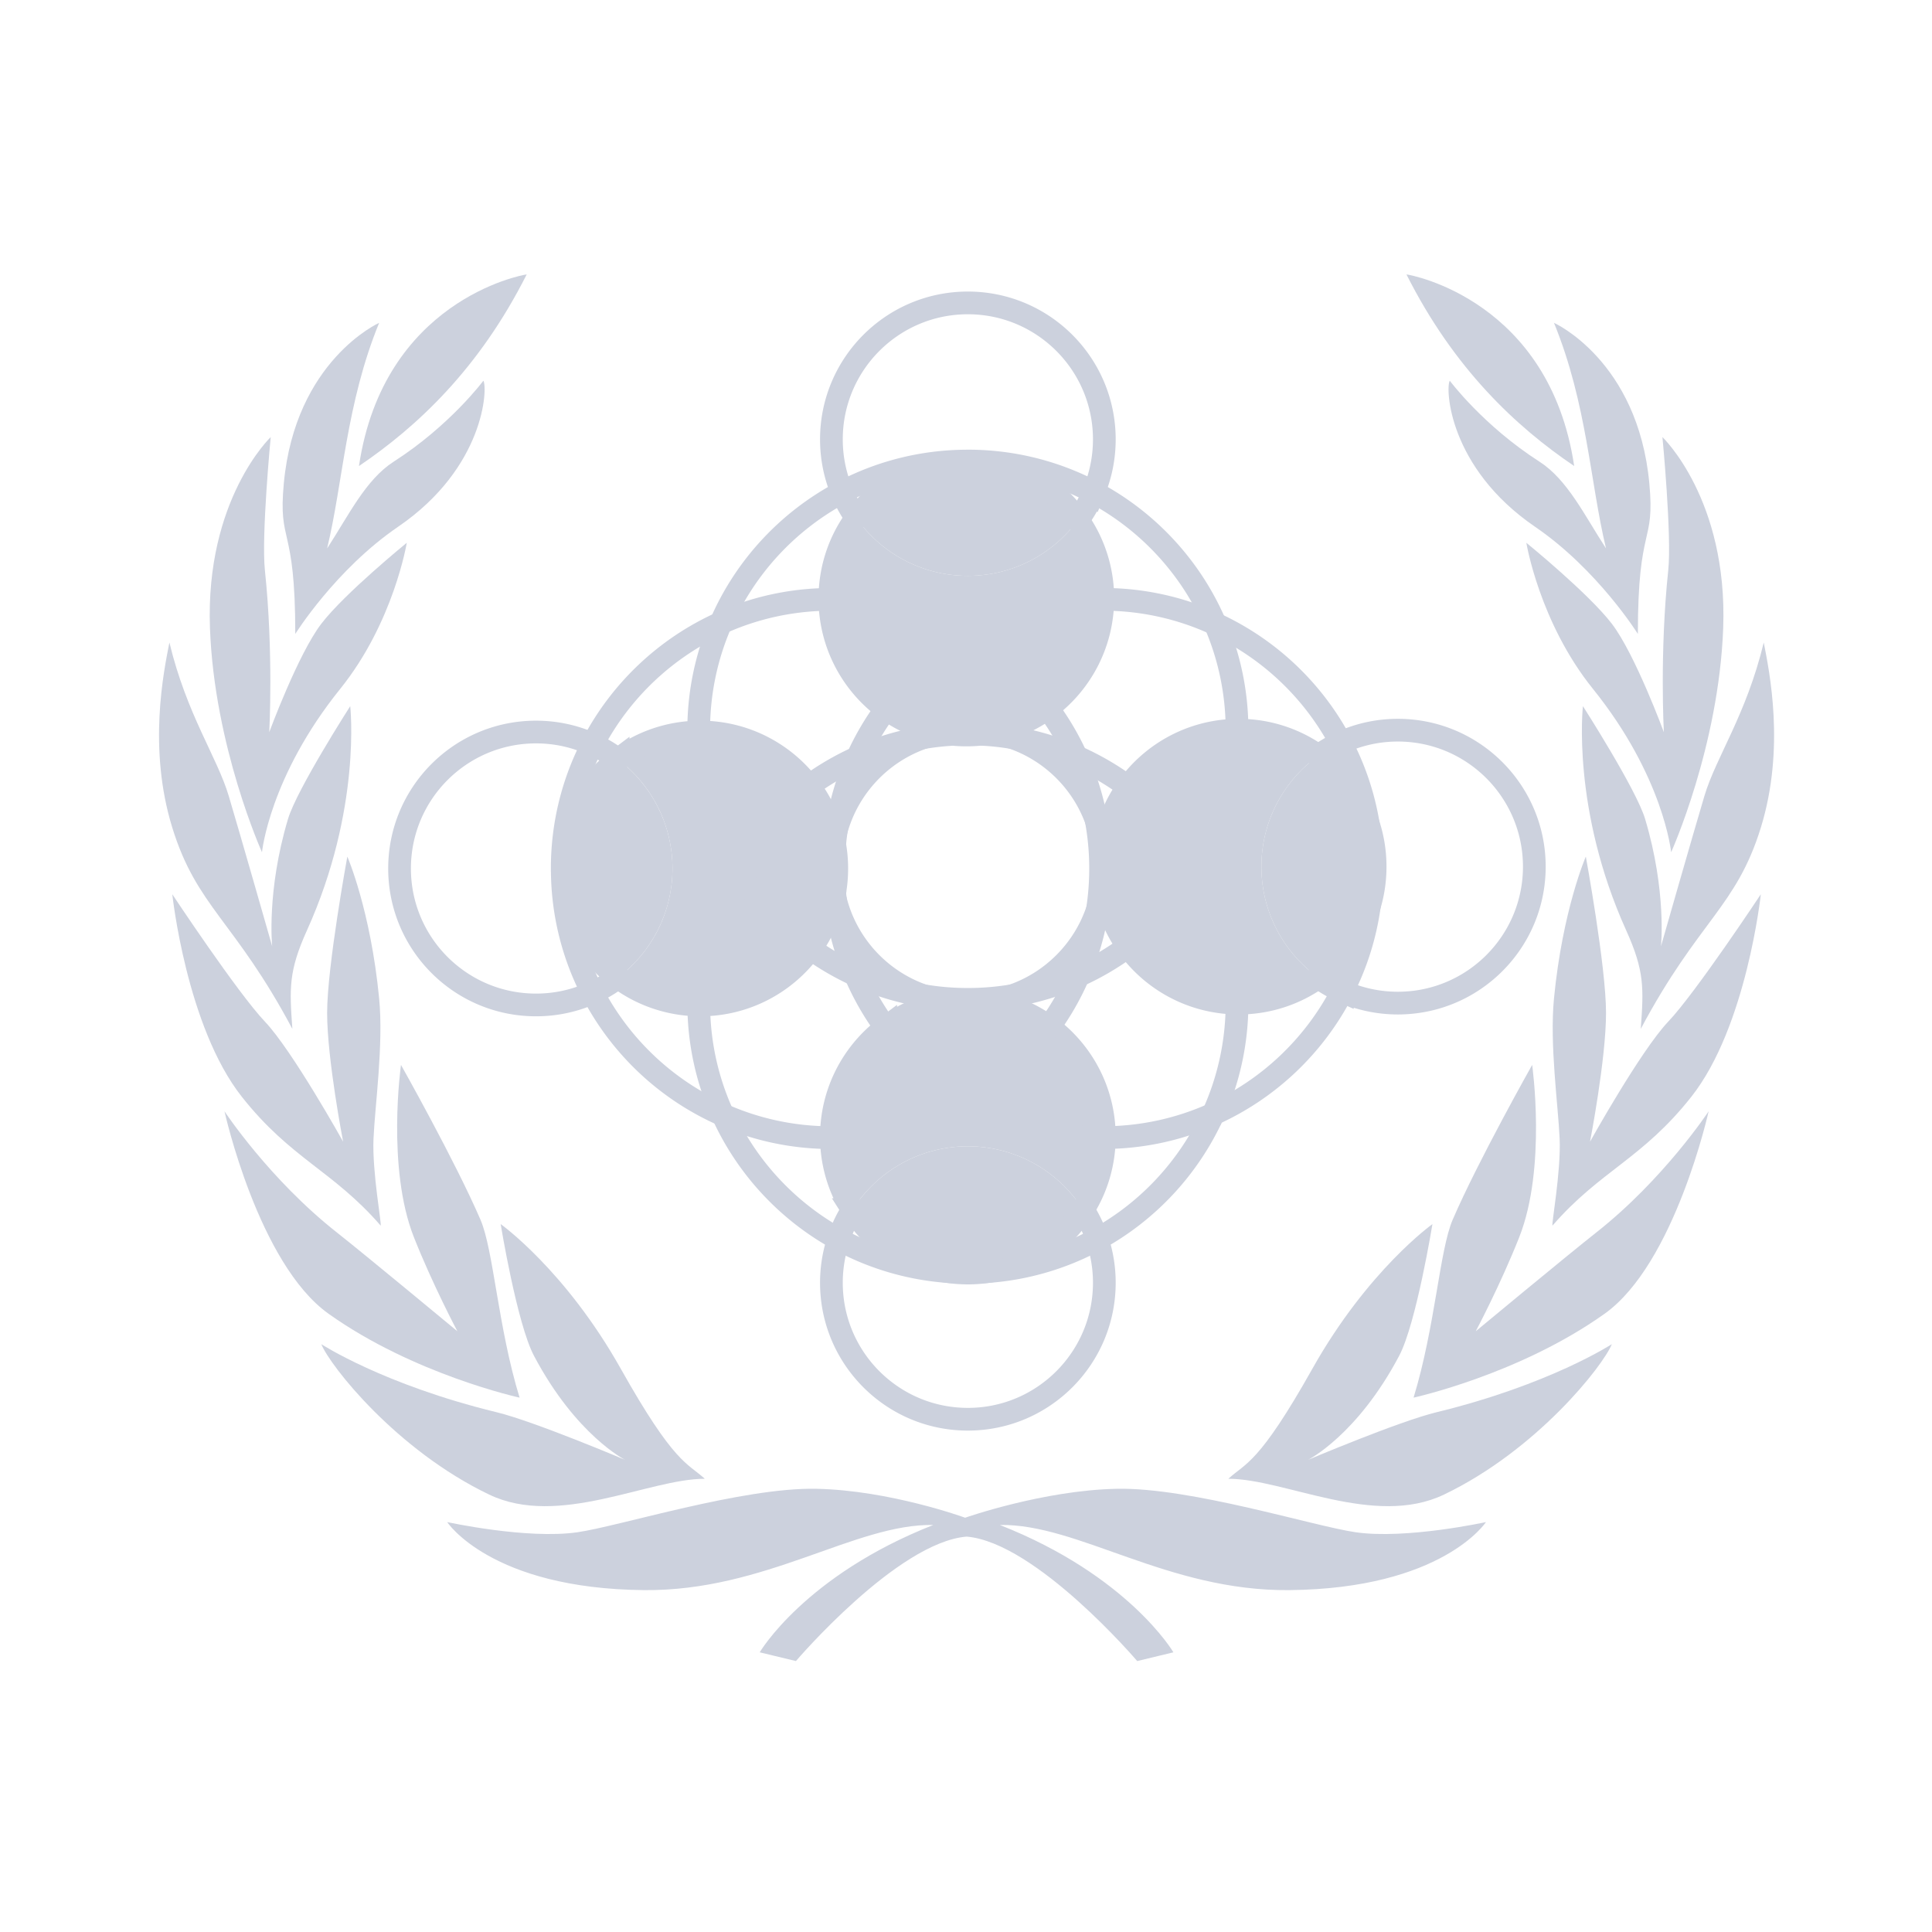 <svg xmlns="http://www.w3.org/2000/svg" width="595.28" height="595.28"><g fill="#CCD1DD"><path d="M423.7 267.03c0 4.22-.62 8.3-1.78 12.14.54-3.78.811-7.64.811-11.57 0-4.69-.391-9.29-1.15-13.77a41.794 41.794 0 012.119 13.2z"/><path d="M422.73 267.601c0 3.93-.271 7.79-.811 11.57-2.7 8.97-8.31 16.67-15.74 22.01-10.609-7.63-17.52-20.08-17.52-34.15s6.91-26.53 17.52-34.16c7.13 5.13 12.59 12.44 15.4 20.96a82.174 82.174 0 011.151 13.77z"/><path d="M406.18 232.871c-10.609 7.63-17.52 20.09-17.52 34.16 0 14.07 6.91 26.52 17.52 34.15a41.874 41.874 0 01-24.52 7.891h-.51c0-15.34-4.17-29.71-11.44-42.041 7.271-12.33 11.44-26.71 11.44-42.05h.51a41.869 41.869 0 0124.52 7.89z"/><path d="M381.15 224.98c0 15.34-4.17 29.72-11.44 42.05a83.309 83.309 0 00-22.14-24.62c7.55-10.43 19.76-17.26 33.58-17.43zM369.71 267.03c7.271 12.33 11.44 26.7 11.44 42.041-13.82-.17-26.03-6.99-33.58-17.42a83.313 83.313 0 0022.14-24.621z"/><path d="M347.57 242.411c8.93 6.63 16.479 15 22.14 24.62a83.309 83.309 0 01-22.14 24.62 41.735 41.735 0 01-7.63-19.4 42.786 42.786 0 000-10.44 41.73 41.73 0 017.63-19.4zM340.26 350.201v.319c-.16.011-.31.011-.47.011-15.25 0-29.54-4.11-41.81-11.301a83.287 83.287 0 0025.25-22.819c10.33 7.649 17.03 19.939 17.03 33.79z"/><path d="M339.79 350.531c.16 0 .31 0 .47-.011a41.802 41.802 0 01-6.54 22.2c-7.46-11.729-20.58-19.52-35.51-19.52s-28.05 7.79-35.51 19.52a41.823 41.823 0 01-6.53-22.189c15.25 0 29.54-4.11 41.81-11.301 12.27 7.19 26.56 11.301 41.81 11.301zM339.94 261.811a42.786 42.786 0 010 10.44c-.221-1.71-.33-3.45-.33-5.22s.11-3.51.33-5.22zM339.79 184.42v.24c-15.25 0-29.54 4.11-41.81 11.3-12.27-7.19-26.56-11.3-41.81-11.3-.16 0-.31 0-.47.01v-.25c0-9.3 3.01-17.89 8.12-24.85 7.61 10.8 20.17 17.85 34.39 17.85 13.93 0 26.28-6.77 33.92-17.2a41.884 41.884 0 017.66 24.2z"/><path d="M332.13 160.22c-7.64 10.43-19.99 17.2-33.92 17.2-14.22 0-26.78-7.05-34.39-17.85 7.65-10.42 20-17.19 33.92-17.19 14.21 0 26.78 7.05 34.39 17.84zM298.21 353.201c14.93 0 28.05 7.79 35.51 19.52-6.39 10.061-16.939 17.21-29.229 19.061-2.07.149-4.17.229-6.28.229-2.11 0-4.21-.08-6.28-.229-12.29-1.851-22.83-9-29.23-19.061 7.459-11.73 20.579-19.52 35.509-19.52zM339.79 184.661c-.08 13.73-6.74 25.91-16.99 33.53a83.3 83.3 0 00-24.82-22.23c12.27-7.19 26.56-11.3 41.81-11.3z"/><path d="M297.98 195.96a83.3 83.3 0 0124.82 22.23 41.835 41.835 0 01-16.979 7.49 42.42 42.42 0 00-7.61-.69c-2.77 0-5.47.27-8.08.78a41.701 41.701 0 01-17.13-7.35 83.115 83.115 0 0124.979-22.46zM323.23 316.411a83.299 83.299 0 01-25.25 22.819 83.222 83.222 0 01-25.09-22.6 41.9 41.9 0 0119.07-8.02c2.04.3 4.12.46 6.25.46s4.21-.16 6.25-.46a41.775 41.775 0 0118.77 7.801z"/><path d="M305.82 225.68c-1.23.24-2.48.43-3.74.56-1.28-.07-2.57-.1-3.87-.1-1.51 0-3.02.04-4.51.12-1.21-.11-2.4-.27-3.57-.49 2.61-.51 5.31-.78 8.08-.78 2.6 0 5.14.24 7.61.69z"/><path d="M298.21 226.141c1.3 0 2.59.03 3.87.1-1.43.15-2.87.22-4.34.22-1.36 0-2.71-.06-4.04-.2 1.49-.081 3-.12 4.51-.12zM298.21 392.01c2.11 0 4.21-.08 6.28-.229-2.05.3-4.141.46-6.28.46-2.14 0-4.23-.16-6.28-.46 2.07.149 4.17.229 6.28.229zM298.21 308.151c2.13 0 4.21.159 6.25.46-2.04.3-4.12.46-6.25.46s-4.21-.16-6.25-.46c2.04-.301 4.12-.46 6.25-.46zM297.98 195.96A83.13 83.13 0 00273 218.42c-10.42-7.6-17.22-19.88-17.3-33.75.16-.01.31-.01.47-.01 15.25.001 29.54 4.111 41.81 11.3zM272.89 316.63a83.236 83.236 0 0025.09 22.6c-12.27 7.19-26.56 11.301-41.81 11.301v-.33c0-13.71 6.57-25.901 16.72-33.571zM257.18 260.26c.42 2.38.64 4.84.64 7.34s-.22 4.96-.64 7.34a81.09 81.09 0 01-.33-7.34c0-2.47.11-4.92.33-7.34z"/><path d="M257.18 274.94c-.04.23-.08.46-.13.69-.58-2.77-.88-5.65-.88-8.6 0-2.75.26-5.43.77-8.03.09.41.17.83.24 1.26a81.09 81.09 0 00-.33 7.34c0 2.47.11 4.921.33 7.34z"/><path d="M256.94 259c-.51 2.6-.77 5.28-.77 8.03 0 2.95.3 5.83.88 8.6a41.72 41.72 0 01-7.27 16.69 83.244 83.244 0 01-23.06-25.29 83.35 83.35 0 0122.51-24.89 41.857 41.857 0 017.71 16.86z"/><path d="M215.77 225.55c13.65 0 25.78 6.51 33.46 16.59a83.35 83.35 0 00-22.51 24.89c-7.18-12.18-11.34-26.35-11.43-41.48h.48z"/><path d="M249.78 292.32c-7.64 10.5-20.03 17.32-34.01 17.32h-.48c-.01-.189-.01-.38-.01-.569 0-15.34 4.17-29.71 11.44-42.041a83.244 83.244 0 0023.06 25.29z"/><path d="M215.29 225.55c.09 15.13 4.25 29.3 11.43 41.48-7.27 12.33-11.44 26.7-11.44 42.041 0 .189 0 .38.01.569a41.928 41.928 0 01-24.83-8.46c10.17-7.68 16.74-19.86 16.74-33.58 0-13.72-6.57-25.91-16.74-33.58a41.896 41.896 0 0124.83-8.47z"/><path d="M190.46 234.021c10.17 7.67 16.74 19.86 16.74 33.58 0 13.72-6.57 25.9-16.74 33.58-9.89-7.48-16.38-19.22-16.72-32.49-.01-.37-.01-.73-.01-1.09 0-13.721 6.57-25.911 16.73-33.58z"/></g><g fill="none" stroke="#CCD1DD" stroke-width="7" stroke-miterlimit="10"><path d="M263.82 159.57c-1.73-2.46-3.2-5.1-4.37-7.91-2.11-5-3.28-10.51-3.28-16.28 0-23.22 18.82-42.05 42.04-42.05s42.05 18.83 42.05 42.05c0 5.77-1.17 11.28-3.279 16.28a41.403 41.403 0 01-4.851 8.56M333.72 372.72c1.8 2.82 3.261 5.87 4.351 9.101a41.942 41.942 0 012.189 13.42c0 23.22-18.83 42.05-42.05 42.05s-42.04-18.83-42.04-42.05a41.947 41.947 0 016.53-22.521M406.18 232.871c2.17-1.56 4.49-2.92 6.94-4.04 5.35-2.47 11.3-3.85 17.58-3.85 23.22 0 42.05 18.83 42.05 42.05s-18.83 42.041-42.05 42.041c-6.09 0-11.88-1.301-17.101-3.62a42.588 42.588 0 01-7.42-4.271M190.46 301.18a42.474 42.474 0 01-7.88 4.69 41.915 41.915 0 01-17.43 3.77c-23.22 0-42.04-18.82-42.04-42.04s18.82-42.05 42.04-42.05c6.22 0 12.12 1.35 17.43 3.78 2.81 1.28 5.44 2.85 7.88 4.69M256.94 259c.21-1.09.46-2.16.76-3.22 3.69-13.34 13.8-24.02 26.8-28.5 1.82-.63 3.7-1.14 5.63-1.51 2.61-.51 5.31-.78 8.08-.78 2.6 0 5.14.24 7.61.69 2.09.38 4.13.92 6.1 1.6 12.021 4.14 21.57 13.57 25.86 25.51 1.04 2.87 1.77 5.89 2.16 9.02M291.96 308.611c-2.57-.391-5.07-1-7.46-1.83-13.35-4.601-23.66-15.74-27.09-29.59-.13-.51-.25-1.03-.36-1.56M339.94 272.25c-.341 2.74-.94 5.39-1.78 7.93-4.101 12.46-13.86 22.34-26.24 26.601-2.39.83-4.89 1.439-7.46 1.83"/><path d="M421.58 253.831c1.38 4.15 2.12 8.59 2.12 13.2 0 4.22-.62 8.3-1.78 12.14-2.7 8.97-8.31 16.67-15.74 22.01a41.874 41.874 0 01-24.52 7.891h-.51c-13.82-.17-26.03-6.99-33.58-17.42a41.735 41.735 0 01-7.63-19.4c-.221-1.71-.33-3.45-.33-5.22s.109-3.51.33-5.22c.88-7.19 3.59-13.81 7.63-19.4 7.55-10.43 19.76-17.26 33.58-17.43h.51c9.149 0 17.62 2.93 24.52 7.89 7.13 5.128 12.59 12.439 15.4 20.959zM257.18 260.26c.42 2.38.64 4.84.64 7.34s-.22 4.96-.64 7.34c-.04.23-.08.46-.13.69a41.72 41.72 0 01-7.27 16.69c-7.64 10.5-20.03 17.32-34.01 17.32h-.48a41.928 41.928 0 01-24.83-8.46c-9.89-7.48-16.38-19.22-16.72-32.49-.01-.37-.01-.73-.01-1.09 0-13.72 6.57-25.91 16.73-33.58a41.883 41.883 0 0124.83-8.47h.48c13.65 0 25.78 6.51 33.46 16.59a41.857 41.857 0 017.71 16.86c.09.411.17.831.24 1.26zM323.23 316.411c10.329 7.649 17.029 19.939 17.029 33.79v.319a41.802 41.802 0 01-6.54 22.2c-6.39 10.061-16.939 17.21-29.229 19.061-2.05.3-4.141.46-6.28.46-2.14 0-4.23-.16-6.28-.46-12.29-1.851-22.83-9-29.23-19.061a41.823 41.823 0 01-6.53-22.189v-.33c0-13.71 6.57-25.9 16.72-33.57a41.9 41.9 0 0119.07-8.02 42.726 42.726 0 0112.5 0 41.763 41.763 0 0118.77 7.8zM332.13 160.22a41.88 41.88 0 017.66 24.2v.24c-.08 13.73-6.74 25.91-16.99 33.53a41.835 41.835 0 01-16.979 7.49 41.485 41.485 0 01-8.08.78c-1.36 0-2.71-.06-4.04-.2-1.21-.11-2.4-.27-3.57-.49a41.701 41.701 0 01-17.13-7.35c-10.42-7.6-17.22-19.88-17.3-33.75v-.25c0-9.3 3.01-17.89 8.12-24.85 7.65-10.42 20-17.19 33.92-17.19 14.209 0 26.779 7.05 34.389 17.84z"/><path d="M381.15 224.98c0 15.34-4.17 29.72-11.44 42.05a83.309 83.309 0 01-22.14 24.62 83.608 83.608 0 01-15.311 8.99 82.062 82.062 0 01-20.34 6.141c-4.46.75-9.04 1.14-13.71 1.14s-9.25-.39-13.71-1.14a81.714 81.714 0 01-20.92-6.42 83.081 83.081 0 01-13.8-8.041 83.244 83.244 0 01-23.06-25.29c-7.18-12.18-11.34-26.35-11.43-41.48-.01-.19-.01-.38-.01-.57 0-11.74 2.44-22.92 6.85-33.04 7.51-17.29 20.75-31.51 37.32-40.28 11.44-6.07 24.46-9.53 38.29-9.6.16-.01.31-.01.47-.01 14.01 0 27.2 3.47 38.771 9.61 16.659 8.81 29.949 23.14 37.439 40.56 4.331 10.051 6.731 21.12 6.731 32.76z"/><path d="M381.15 309.071c0 12.189-2.631 23.76-7.341 34.189a83.332 83.332 0 01-35.739 38.561 82.399 82.399 0 01-33.58 9.96c-2.07.149-4.17.229-6.28.229-2.11 0-4.21-.08-6.28-.229a82.39 82.39 0 01-33.57-9.96c-15.62-8.57-28.18-22.03-35.62-38.311-4.72-10.33-7.38-21.79-7.45-33.87-.01-.189-.01-.38-.01-.569 0-15.34 4.17-29.71 11.44-42.041a83.35 83.35 0 0122.51-24.89c4.65-3.4 9.66-6.34 14.97-8.73a81.87 81.87 0 0120.3-6.13 81.91 81.91 0 0113.71-1.14c1.3 0 2.59.03 3.87.1 3.34.14 6.62.49 9.84 1.04 6.9 1.13 13.51 3.13 19.72 5.87a83.324 83.324 0 0115.931 9.26c8.93 6.63 16.479 15 22.14 24.62 7.269 12.33 11.439 26.7 11.439 42.041z"/><path d="M421.58 253.831a82.28 82.28 0 011.15 13.77c0 3.93-.271 7.79-.811 11.57a82.02 82.02 0 01-8.32 26.28c-8.569 16.68-22.63 30.08-39.79 37.81-10.25 4.61-21.6 7.2-33.55 7.26-.16.011-.31.011-.47.011-15.25 0-29.54-4.11-41.81-11.301a83.222 83.222 0 01-25.09-22.6 82.494 82.494 0 01-9.31-16.27 81.813 81.813 0 01-6.17-23.17c-.1-.74-.17-1.5-.23-2.25a81.09 81.09 0 01-.33-7.34c0-2.47.11-4.92.33-7.34.12-1.51.29-3 .52-4.48a81.756 81.756 0 016.5-22.37 82.86 82.86 0 018.8-14.99 83.13 83.13 0 0124.98-22.46c12.27-7.19 26.56-11.3 41.81-11.3 12.36 0 24.09 2.7 34.63 7.56a83.202 83.202 0 0138.7 36.61 82.037 82.037 0 018.461 25z"/><path d="M337.78 252.791c.88 4.8 1.33 9.75 1.33 14.81 0 4.28-.32 8.48-.95 12.58a81.945 81.945 0 01-5.9 20.46 82.25 82.25 0 01-9.029 15.771 83.299 83.299 0 01-25.25 22.819c-12.27 7.19-26.56 11.301-41.81 11.301-11.89 0-23.2-2.5-33.43-7.021a83.143 83.143 0 01-40.16-37.64 82.297 82.297 0 01-9.33-37.17c-.02-.36-.02-.73-.02-1.1 0-13.8 3.38-26.82 9.35-38.27 8.58-16.48 22.54-29.72 39.55-37.39 10.25-4.62 21.61-7.21 33.57-7.27.16-.01.31-.01.47-.01 15.25 0 29.54 4.11 41.81 11.3a83.3 83.3 0 0124.82 22.23c3.44 4.64 6.41 9.65 8.84 14.96a81.962 81.962 0 016.139 19.64z"/></g><g><g fill-rule="evenodd" clip-rule="evenodd" fill="#CCD1DD"><path d="M162.283 84.556c-1.74.176-44.12 8.195-51.679 59.035 17.821-12.054 36.994-29.875 51.679-59.035z"/><path d="M116.822 99.472c-10.209 24.948-11.102 49.047-16.029 69.509 6.667-10.253 11.886-21.203 20.514-26.74 17.379-11.153 27.632-24.939 27.632-24.939 1.342 2.234.45 26.732-26.29 45.012-19.305 13.194-31.668 33.011-31.668 33.011 0-34.362-5.325-27.235-3.532-46.408 3.541-37.886 29.373-49.445 29.373-49.445z"/><path d="M83.413 134.671s-2.914 30.441-1.792 41.03c2.684 25.398 1.342 49.895 1.342 49.895S91.83 201.549 99 192.188c7.171-9.361 26.335-24.947 26.335-24.947s-4.027 24.551-20.506 45.011c-21.813 27.076-24.108 50.337-24.108 50.337s-14.687-32.516-16.029-69.059c-1.457-39.659 18.721-58.859 18.721-58.859z"/><path d="M52.196 197.964c-1.749 8.91-6.677 32.56.892 57.057 7.568 24.498 19.172 28.533 36.993 61.994-.892-12.495-1.183-17.776 4.486-30.325 16.929-37.443 13.344-69.112 13.344-69.112s-16.444 25.637-19.172 34.759c-6.667 22.308-4.875 39.236-4.875 39.236s-9.811-34.361-13.396-46.362c-3.586-11.994-12.894-24.94-18.272-47.247z"/><path d="M53.088 275.536s4.353 40.781 21.416 62.391c15.136 19.172 28.082 22.758 42.769 39.687.45 0-2.641-16.487-2.19-26.739.45-10.262 3.117-28.984 1.74-43.22-2.633-27.235-9.803-43.722-9.803-43.722s-6.226 33.858-6.226 48.156c0 14.288 4.927 39.678 4.927 39.678s-15.64-28.083-24.099-36.993c-8.462-8.913-28.534-39.238-28.534-39.238z"/><path d="M69.169 342.404s10.386 46.954 32.074 62.391c26.281 18.723 58.85 25.841 58.85 25.841-6.676-21.805-8.018-45.454-12.045-54.815-7.763-18.015-24.498-47.705-24.498-47.705s-4.486 31.669 3.974 53.084c5.811 14.695 13.397 28.975 13.397 28.975s-28.524-23.658-36.993-30.325c-20.965-16.481-34.759-37.446-34.759-37.446z"/><path d="M154.265 377.163s4.998 30.617 10.261 40.579c12.947 24.497 28.083 32.065 28.083 32.065s-27.959-11.852-39.634-14.687C118.164 426.652 99 414.156 99 414.156c2.685 6.677 23.129 32.657 51.733 46.354 21.405 10.261 49.047-4.875 66.427-4.875-5.387-4.928-9.361-4.486-25.893-33.911-17.089-30.405-37.002-44.561-37.002-44.561zM433.352 84.556c1.739.176 44.11 8.195 51.679 59.035-17.822-12.054-36.994-29.875-51.679-59.035z"/><path d="M478.804 99.472c10.21 24.948 11.11 49.047 16.038 69.509-6.677-10.253-11.887-21.203-20.515-26.74-17.379-11.153-27.632-24.939-27.632-24.939-1.352 2.234-.45 26.732 26.289 45.012 19.306 13.194 31.668 33.011 31.668 33.011 0-34.362 5.325-27.235 3.533-46.408-3.54-37.886-29.381-49.445-29.381-49.445z"/><path d="M512.222 134.671s2.913 30.441 1.792 41.03c-2.693 25.398-1.352 49.895-1.352 49.895s-8.857-24.046-16.028-33.408c-7.17-9.361-26.343-24.947-26.343-24.947s4.036 24.551 20.515 45.011c21.813 27.076 24.1 50.337 24.1 50.337s14.687-32.516 16.038-69.059c1.455-39.659-18.722-58.859-18.722-58.859z"/><path d="M543.438 197.964c1.74 8.91 6.667 32.56-.9 57.057-7.568 24.498-19.163 28.533-36.993 61.994.9-12.495 1.191-17.776-4.478-30.325-16.929-37.443-13.344-69.112-13.344-69.112s16.443 25.637 19.163 34.759c6.677 22.308 4.885 39.236 4.885 39.236s9.811-34.361 13.396-46.362c3.586-11.994 12.894-24.94 18.271-47.247z"/><path d="M542.538 275.536s-4.346 40.781-21.406 62.391c-15.137 19.172-28.083 22.758-42.77 39.687-.45 0 2.632-16.487 2.19-26.739-.45-10.262-3.126-28.984-1.749-43.22 2.641-27.235 9.812-43.722 9.812-43.722s6.227 33.858 6.227 48.156c0 14.288-4.928 39.678-4.928 39.678s15.631-28.083 24.1-36.993c8.461-8.913 28.524-39.238 28.524-39.238z"/><path d="M526.457 342.404s-10.386 46.954-32.065 62.391c-26.29 18.723-58.85 25.841-58.85 25.841 6.667-21.805 8.009-45.454 12.045-54.815 7.763-18.015 24.497-47.705 24.497-47.705s4.486 31.669-3.982 53.084c-5.811 14.695-13.397 28.975-13.397 28.975s28.524-23.658 37.002-30.325c20.955-16.481 34.75-37.446 34.75-37.446z"/><path d="M441.36 377.163s-4.988 30.617-10.253 40.579c-12.945 24.497-28.082 32.065-28.082 32.065s27.95-11.852 39.634-14.687c34.803-8.469 53.975-20.965 53.975-20.965-2.692 6.677-23.128 32.657-51.731 46.354-21.415 10.261-49.048-4.875-66.428-4.875 5.378-4.928 9.361-4.486 25.894-33.911 17.087-30.404 36.991-44.56 36.991-44.56zM297.372 467.637s-23.155-8.47-45.913-8.92c-22.749-.441-60.598 11.533-73.544 13.396-15.578 2.243-40.128-3.135-40.128-3.135s13.397 20.515 60.651 20.965c37.444.353 65.076-20.515 89.123-20.073-39.634 15.587-53.481 39.236-53.481 39.236l11.163 2.693s31.165-36.551 52.58-38.345c21.407 1.794 52.572 38.345 52.572 38.345l11.153-2.693s-13.839-23.649-53.473-39.236c24.047-.441 51.679 20.426 89.122 20.073 47.255-.45 60.652-20.965 60.652-20.965s-24.551 5.378-40.137 3.135c-12.938-1.863-50.787-13.838-73.545-13.396-22.748.45-46.795 8.92-46.795 8.92z"/></g></g></svg>
